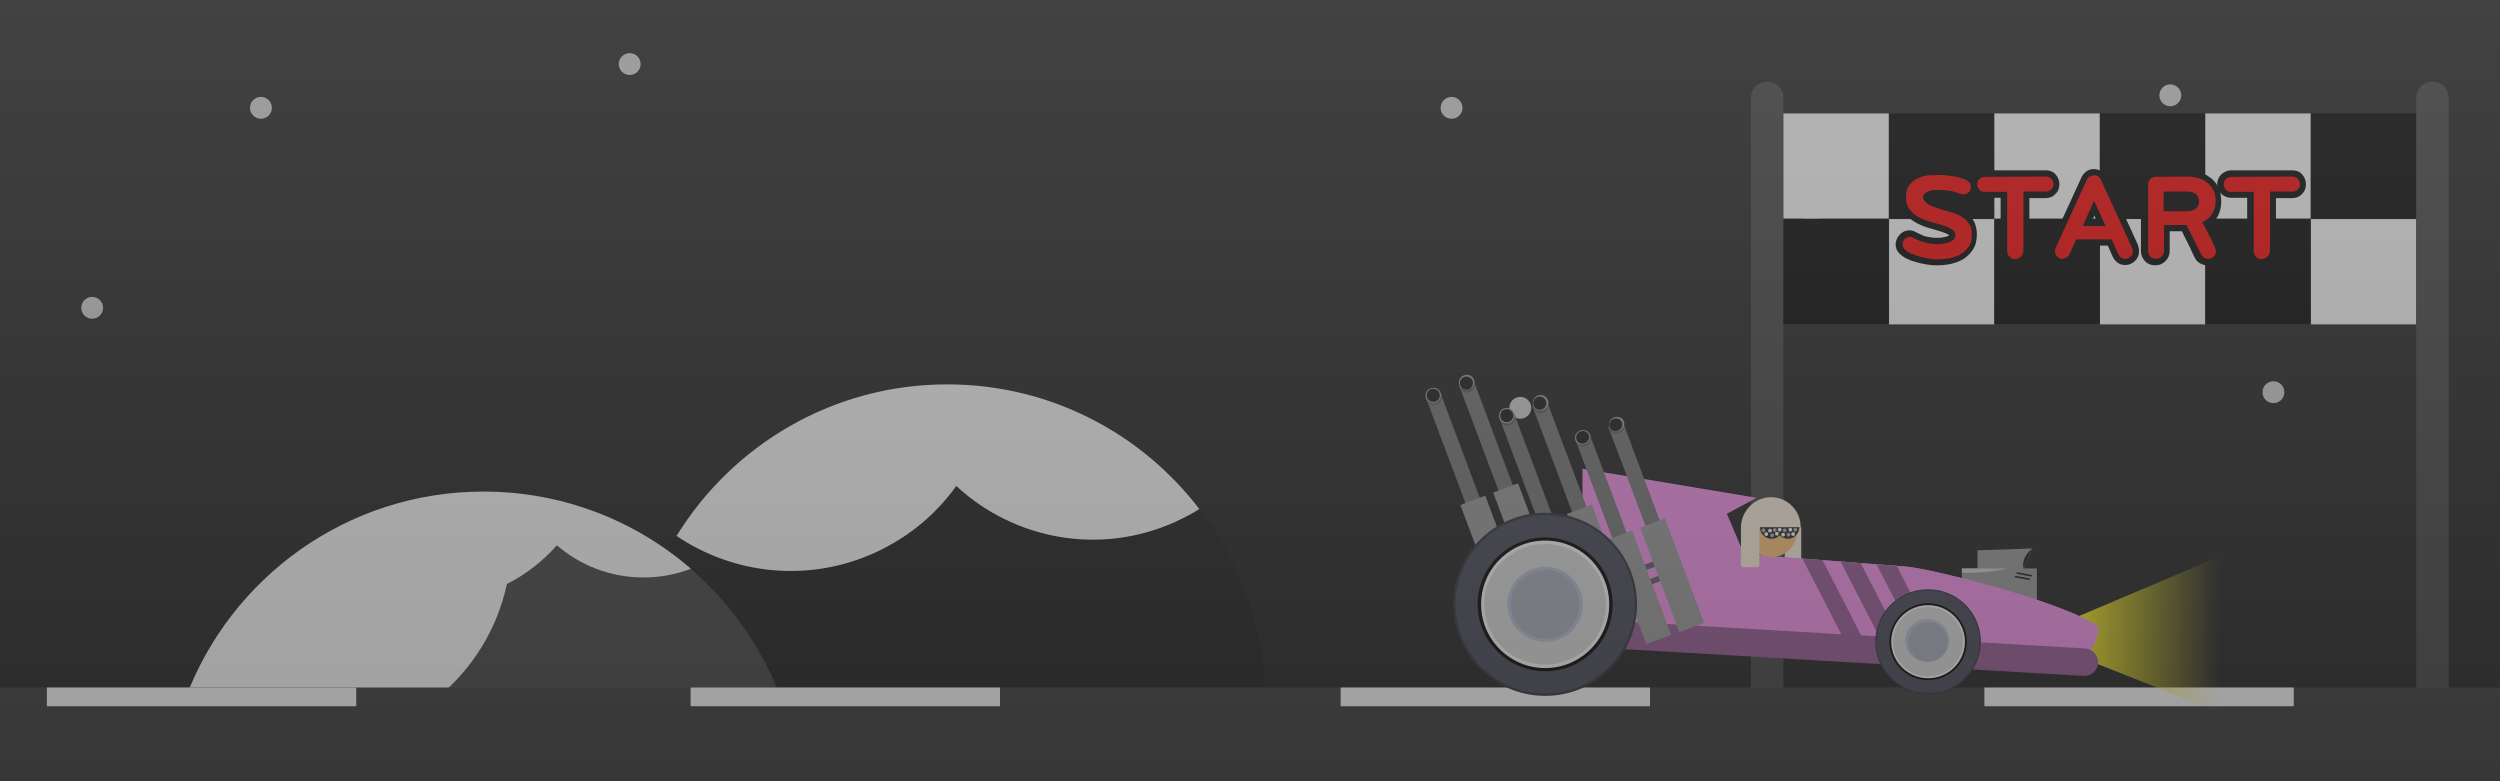 <?xml version="1.0" encoding="utf-8"?>
<!-- Generator: Adobe Illustrator 25.0.0, SVG Export Plug-In . SVG Version: 6.00 Build 0)  -->
<svg version="1.1" id="Layer_1" xmlns="http://www.w3.org/2000/svg" xmlns:xlink="http://www.w3.org/1999/xlink" x="0px" y="0px"
	 viewBox="0 0 800 250" style="enable-background:new 0 0 800 250;" xml:space="preserve">
<style type="text/css">
	.st0{fill:#222222;}
	.st1{opacity:0.8;fill:#FFFFFF;enable-background:new    ;}
	.st2{fill:#1C1C1C;}
	.st3{fill:#FFFFFF;}
	.st4{fill:#444444;}
	.st5{fill:#FF0000;}
	.st6{fill:#3B3B3B;}
	.st7{fill:url(#SVGID_1_);}
	.st8{fill:#FFF1E1;}
	.st9{fill:#9B9B9B;}
	.st10{fill:#191919;}
	.st11{fill:#D6D6D6;}
	.st12{fill:#F794ED;}
	.st13{clip-path:url(#SVGID_3_);}
	.st14{fill:#995996;}
	.st15{fill:#5E5E5E;}
	.st16{fill:#777777;}
	.st17{fill:#32323F;}
	.st18{fill:#474757;}
	.st19{fill:#DDDDDD;}
	.st20{fill:#BAC0D8;}
	.st21{fill:#ACAFBC;}
	.st22{fill:#FFC278;}
	.st23{fill:#282828;}
	.st24{opacity:0.65;fill:#FFFFFF;enable-background:new    ;}
	.st25{opacity:0.47;fill:url(#SVGID_4_);enable-background:new    ;}
</style>
<g id="Layer_1_1_">
	<rect class="st0" width="800" height="250"/>
</g>
<g id="Layer_7">
	<circle class="st1" cx="579.5" cy="72.5" r="3.5"/>
	<circle class="st1" cx="694.5" cy="30.5" r="3.5"/>
	<circle class="st1" cx="464.5" cy="34.5" r="3.5"/>
	<circle class="st1" cx="727.5" cy="125.5" r="3.5"/>
	<circle class="st1" cx="486.5" cy="130.5" r="3.5"/>
	<circle class="st1" cx="201.5" cy="20.5" r="3.5"/>
	<circle class="st1" cx="83.5" cy="34.5" r="3.5"/>
	<circle class="st1" cx="29.5" cy="98.5" r="3.5"/>
	<g>
		<g>
			<path class="st2" d="M306,155.5c-6.4,8.9-15.2,16.4-25.9,21.3c-21.5,9.8-45.4,7-63.6-5.3c-8.4,13.6-13.7,29.4-14.8,46.3h-0.2v28
				h203.3v-28h-0.2c-1.4-20.6-8.9-39.5-20.7-54.9c-2.4,1.5-4.9,2.8-7.5,4C352,178,324.4,172.6,306,155.5z"/>
			<path class="st3" d="M303.1,123c-36.6,0-68.7,19.4-86.6,48.5c18.2,12.3,42.2,15.1,63.6,5.3c10.7-4.9,19.5-12.3,25.9-21.3
				c18.4,17.1,46,22.5,70.3,11.4c2.6-1.2,5.1-2.5,7.5-4C365.2,138.6,336,123,303.1,123z"/>
		</g>
		<g>
			<path class="st4" d="M256.1,252.1c-1.9-28-15.1-52.9-35.1-70.1c-4.7,1.8-9.8,2.8-15.2,2.8c-10.6,0-20.2-3.9-27.7-10.3
				c-4.5,5.1-9.9,9.3-16,12.4c-6.2,29-31.9,50.8-62.8,50.8c-15.2,0-29.1-5.3-40.1-14c-3.3,9-5.4,18.5-6.1,28.5H53V250h203.3v2.1
				H256.1z"/>
			<path class="st3" d="M162.2,186.9c6.1-3.1,11.5-7.3,16-12.4c7.4,6.4,17.1,10.3,27.7,10.3c5.4,0,10.5-1,15.2-2.8
				c-17.8-15.4-41-24.7-66.4-24.7c-43.7,0-81,27.6-95.4,66.3c11,8.8,24.9,14,40.1,14C130.3,237.7,156,215.9,162.2,186.9z"/>
		</g>
	</g>
	<path class="st4" d="M565.5,231.1L565.5,231.1c-2.9,0-5.2-2.3-5.2-5.2V31.3c0-2.9,2.3-5.2,5.2-5.2l0,0c2.9,0,5.2,2.3,5.2,5.2v194.6
		C570.7,228.8,568.4,231.1,565.5,231.1z"/>
	<g>
		<g>
			<rect x="570.7" y="36.3" class="st3" width="33.7" height="33.7"/>
			<rect x="570.7" y="70" width="33.7" height="33.7"/>
			<rect x="604.5" y="70.1" class="st3" width="33.7" height="33.7"/>
			<rect x="604.5" y="36.3" width="33.7" height="33.7"/>
			<rect x="638.2" y="36.3" class="st3" width="33.7" height="33.7"/>
			<rect x="638.2" y="70" width="33.7" height="33.7"/>
			<rect x="672" y="70.1" class="st3" width="33.7" height="33.7"/>
			<rect x="672" y="36.3" width="33.7" height="33.7"/>
			<rect x="705.7" y="36.3" class="st3" width="33.7" height="33.7"/>
			<rect x="705.7" y="70" width="33.7" height="33.7"/>
			<rect x="739.5" y="70.1" class="st3" width="33.7" height="33.7"/>
			<rect x="739.5" y="36.3" width="33.7" height="33.7"/>
		</g>
		<g>
			<g>
				<g>
					<path class="st5" d="M620,84.1c-0.5,0-1.1,0-1.9-0.1c-0.8-0.1-1.6-0.2-2.4-0.4c-0.9-0.2-1.8-0.4-2.6-0.7
						c-0.9-0.3-1.7-0.6-2.5-1s-1.5-0.9-2-1.4c-0.6-0.7-0.9-1.4-0.9-2.3s0.3-1.7,1-2.4c0.7-0.7,1.5-1.1,2.4-1.1
						c0.6,0,1.1,0.1,1.6,0.4c0.6,0.3,1.2,0.6,1.8,0.9c0.6,0.2,1.2,0.4,1.8,0.6s1.2,0.3,1.8,0.4s1.3,0.1,2,0.1c0.4,0,1,0,1.6-0.1
						s1.1-0.2,1.6-0.3c0.5-0.2,0.8-0.4,1.2-0.7c0.1-0.1,0.3-0.3,0.3-0.8c0-0.3-0.1-0.7-0.7-1c-0.7-0.4-1.6-0.8-2.7-1.1
						c-1.1-0.4-2.4-0.7-3.7-1.1c-1.4-0.4-2.8-0.9-4-1.6c-1.3-0.7-2.3-1.6-3.2-2.7c-0.9-1.2-1.4-2.7-1.4-4.6c0-1.6,0.4-3,1.2-4.1
						c0.7-1.1,1.7-1.9,2.9-2.5c1.1-0.6,2.3-1,3.7-1.2c1.3-0.2,2.6-0.3,3.8-0.3c0.6,0,1.3,0,2.1,0.1s1.6,0.2,2.4,0.3
						c0.8,0.1,1.6,0.3,2.3,0.5c0.8,0.2,1.5,0.5,2.1,0.7c0.6,0.3,1.1,0.7,1.5,1.1c0.4,0.5,0.6,1.2,0.6,2c0,0.9-0.3,1.8-1,2.4
						s-1.5,1-2.4,1c-0.4,0-0.8-0.1-1.3-0.3c-1-0.4-2.1-0.7-3.1-0.9s-2.1-0.3-3.2-0.3c-0.4,0-0.9,0-1.5,0c-0.5,0-1.1,0.1-1.6,0.2
						c-0.4,0.1-0.8,0.3-1.1,0.5c-0.1,0.1-0.2,0.2-0.2,0.6c0,0.1,0,0.3,0.2,0.5c0.2,0.3,0.6,0.5,1,0.8c0.4,0.3,1,0.5,1.5,0.7
						c0.6,0.2,1.2,0.4,1.8,0.6s1.1,0.3,1.6,0.5c0.5,0.1,0.9,0.3,1.2,0.3c1,0.3,2,0.7,3,1.1s1.9,0.9,2.7,1.6c0.8,0.6,1.4,1.5,1.9,2.4
						c0.5,1,0.7,2.1,0.7,3.4c0,1.7-0.4,3.2-1.1,4.4c-0.7,1.1-1.7,2.1-2.9,2.8c-1.1,0.7-2.4,1.1-3.8,1.4
						C622.7,83.9,621.3,84.1,620,84.1z"/>
					<path d="M620.6,56c0.6,0,1.3,0,2.1,0.1s1.5,0.2,2.3,0.3s1.5,0.3,2.3,0.5c0.7,0.2,1.4,0.4,1.9,0.7c0.4,0.2,0.8,0.5,1.1,0.9
						s0.4,0.8,0.4,1.3c0,0.7-0.2,1.3-0.7,1.7c-0.5,0.5-1.1,0.7-1.7,0.7c-0.3,0-0.6-0.1-0.9-0.2c-1.1-0.4-2.2-0.7-3.2-0.9
						c-1.1-0.2-2.2-0.3-3.4-0.3c-0.4,0-0.9,0-1.5,0s-1.2,0.1-1.8,0.3s-1.1,0.4-1.5,0.7s-0.6,0.8-0.6,1.4c0,0.4,0.2,0.8,0.5,1.2
						s0.7,0.7,1.2,1s1.1,0.6,1.7,0.8c0.6,0.2,1.2,0.4,1.8,0.6s1.1,0.3,1.6,0.5c0.5,0.1,0.9,0.3,1.2,0.3c1,0.3,1.9,0.7,2.9,1
						c0.9,0.4,1.7,0.8,2.4,1.4s1.2,1.3,1.7,2.1c0.4,0.8,0.6,1.8,0.6,3c0,1.5-0.3,2.8-1,3.8s-1.5,1.8-2.5,2.4s-2.2,1-3.5,1.3
						c-1.3,0.2-2.6,0.4-3.9,0.4c-0.4,0-1,0-1.8-0.1c-0.7-0.1-1.5-0.2-2.3-0.4c-0.8-0.2-1.7-0.4-2.5-0.6c-0.8-0.3-1.6-0.6-2.3-0.9
						c-0.7-0.4-1.3-0.8-1.7-1.2c-0.4-0.5-0.7-1-0.7-1.6s0.2-1.2,0.7-1.7s1-0.7,1.7-0.7c0.4,0,0.8,0.1,1.1,0.3
						c0.7,0.4,1.3,0.7,1.9,0.9c0.6,0.3,1.3,0.5,1.9,0.6c0.6,0.2,1.3,0.3,1.9,0.4c0.7,0.1,1.4,0.1,2.1,0.1c0.5,0,1,0,1.7-0.1
						c0.6-0.1,1.3-0.2,1.8-0.4c0.6-0.2,1.1-0.5,1.5-0.9s0.6-0.9,0.6-1.5c0-0.8-0.4-1.4-1.2-1.9s-1.7-0.9-2.9-1.2
						c-1.1-0.4-2.4-0.7-3.8-1.1c-1.4-0.4-2.6-0.9-3.8-1.5c-1.1-0.6-2.1-1.4-2.9-2.5c-0.8-1-1.2-2.4-1.2-4c0-1.4,0.3-2.6,1-3.6
						s1.5-1.7,2.5-2.2s2.2-0.9,3.4-1.1C618.2,56.1,619.5,56,620.6,56 M620.6,54c-1.3,0-2.6,0.1-4,0.3c-1.5,0.2-2.8,0.7-4,1.3
						c-1.3,0.7-2.4,1.6-3.2,2.8c-0.9,1.3-1.3,2.9-1.3,4.7c0,2.1,0.5,3.9,1.6,5.2c0.9,1.2,2.1,2.3,3.5,3c1.3,0.7,2.7,1.3,4.2,1.7
						c1.3,0.4,2.6,0.7,3.7,1.1c1,0.3,1.8,0.6,2.4,1c0.1,0.1,0.2,0.1,0.2,0.1l0,0c0,0,0,0,0,0.1c-0.2,0.2-0.5,0.3-0.8,0.4
						c-0.4,0.1-0.9,0.2-1.4,0.3c-0.6,0.1-1.1,0.1-1.5,0.1c-0.7,0-1.3,0-1.9-0.1c-0.6-0.1-1.1-0.2-1.7-0.3c-0.5-0.1-1.1-0.3-1.6-0.6
						c-0.6-0.2-1.1-0.5-1.7-0.8c-0.7-0.4-1.4-0.6-2.1-0.6c-1.2,0-2.3,0.5-3.1,1.4s-1.3,1.9-1.3,3.1c0,1.1,0.4,2.1,1.2,2.9
						c0.6,0.6,1.4,1.2,2.2,1.6s1.7,0.8,2.6,1c0.9,0.3,1.8,0.5,2.7,0.7s1.7,0.3,2.5,0.4s1.5,0.1,2,0.1c1.4,0,2.8-0.1,4.2-0.4
						c1.5-0.3,2.9-0.8,4.1-1.5c1.3-0.8,2.4-1.8,3.2-3.1c0.9-1.3,1.3-3,1.3-4.9c0-1.5-0.3-2.8-0.8-3.9s-1.3-2-2.2-2.7
						c-0.8-0.7-1.8-1.3-2.9-1.7c-1-0.4-2-0.8-3-1.1l0,0l0,0c-0.3-0.1-0.7-0.2-1.2-0.3c-0.5-0.1-1-0.3-1.6-0.5
						c-0.5-0.2-1.1-0.4-1.7-0.6c-0.5-0.2-1-0.4-1.4-0.6c-0.2-0.1-0.4-0.3-0.6-0.4c0.1-0.1,0.3-0.1,0.5-0.2c0.4-0.1,0.9-0.2,1.3-0.2
						c0.6,0,1.1,0,1.5,0c1,0,2,0.1,3,0.3s2,0.5,3,0.8c0.6,0.2,1.1,0.3,1.6,0.3c1.2,0,2.3-0.5,3.2-1.3c0.9-0.9,1.3-1.9,1.3-3.2
						c0-1-0.3-1.9-0.9-2.6c-0.5-0.6-1.1-1.1-1.8-1.4c-0.7-0.3-1.4-0.6-2.3-0.8c-0.8-0.2-1.6-0.4-2.4-0.5c-0.8-0.2-1.7-0.3-2.5-0.3
						C622,54.1,621.3,54,620.6,54L620.6,54z"/>
				</g>
				<g>
					<path class="st5" d="M644.9,83.9c-1,0-1.9-0.4-2.6-1.1c-0.7-0.7-1-1.6-1-2.6V62.4h-6.2c-1,0-1.8-0.3-2.4-1s-1-1.5-1-2.4
						s0.3-1.8,1-2.4c0.7-0.7,1.5-1,2.4-1h19.6c0.9,0,1.8,0.3,2.4,1c0.7,0.7,1,1.5,1,2.4s-0.4,1.8-1,2.4c-0.7,0.7-1.5,1-2.4,1h-6.2
						v17.9c0,1-0.4,1.9-1.1,2.6C646.7,83.5,645.9,83.9,644.9,83.9z"/>
					<path d="M654.7,56.5c0.7,0,1.3,0.2,1.7,0.7c0.5,0.5,0.7,1.1,0.7,1.7c0,0.7-0.2,1.3-0.7,1.7c-0.5,0.5-1.1,0.7-1.7,0.7h-7.2v18.9
						c0,0.7-0.3,1.4-0.8,1.9s-1.1,0.8-1.9,0.8s-1.3-0.3-1.8-0.8s-0.7-1.1-0.7-1.9V61.4h-7.2c-0.7,0-1.3-0.2-1.7-0.7s-0.7-1-0.7-1.7
						s0.2-1.3,0.7-1.7s1-0.7,1.7-0.7L654.7,56.5 M654.7,54.5h-19.6c-1.2,0-2.3,0.5-3.2,1.3c-0.8,0.9-1.3,1.9-1.3,3.1
						c0,1.2,0.4,2.3,1.3,3.1c0.8,0.8,1.9,1.3,3.1,1.3h5.2v16.9c0,1.3,0.5,2.4,1.3,3.3c0.9,0.9,2,1.4,3.3,1.4s2.4-0.5,3.3-1.3
						c0.9-0.9,1.3-2,1.3-3.3V63.4h5.2c1.2,0,2.3-0.4,3.1-1.3c0.9-0.8,1.3-1.9,1.3-3.2c0-1.2-0.5-2.3-1.3-3.2
						C657,54.9,655.9,54.5,654.7,54.5L654.7,54.5z"/>
				</g>
				<g>
					<path class="st5" d="M680.2,83.9c-0.7,0-1.3-0.2-1.9-0.5c-0.5-0.3-1-0.8-1.2-1.4l-1.9-4.2h-10l-1.9,4.2
						c-0.3,0.6-0.7,1.1-1.3,1.5c-0.6,0.3-1.2,0.5-1.8,0.5c-1,0-1.8-0.3-2.4-1c-0.7-0.7-1-1.5-1-2.4c0-0.5,0.1-1,0.3-1.4l10-21.9
						c0.3-0.6,0.7-1.1,1.2-1.4c0.6-0.4,1.2-0.6,1.8-0.6s1.3,0.2,1.8,0.5c0.6,0.4,1,0.8,1.3,1.5l10,21.9c0.2,0.5,0.3,1,0.3,1.4
						c0,0.9-0.3,1.8-1,2.4C682,83.5,681.1,83.9,680.2,83.9z M672.3,71.3l-2.1-4.7l-2.1,4.7H672.3z"/>
					<path d="M670.1,56.1c0.5,0,0.9,0.1,1.3,0.4c0.4,0.2,0.7,0.6,0.9,1l10,21.9c0.1,0.3,0.2,0.7,0.2,1c0,0.7-0.2,1.3-0.7,1.7
						s-1,0.7-1.7,0.7c-0.5,0-0.9-0.1-1.3-0.4c-0.4-0.2-0.7-0.6-0.9-1l-2.2-4.8h-11.3l-2.2,4.8c-0.2,0.4-0.5,0.8-0.9,1
						s-0.8,0.4-1.3,0.4c-0.7,0-1.3-0.2-1.7-0.7c-0.5-0.5-0.7-1.1-0.7-1.7c0-0.3,0.1-0.7,0.2-1l10-21.9c0.2-0.4,0.5-0.8,0.9-1
						C669.2,56.3,669.6,56.1,670.1,56.1 M666.5,72.3h7.3l-3.7-8.1L666.5,72.3 M670.1,54.1c-0.9,0-1.7,0.2-2.4,0.7s-1.2,1.1-1.6,1.9
						l-10,21.8c-0.3,0.6-0.4,1.2-0.4,1.8c0,1.2,0.5,2.3,1.3,3.2c0.9,0.9,1.9,1.3,3.2,1.3c0.9,0,1.6-0.2,2.4-0.7
						c0.7-0.5,1.3-1.1,1.6-1.9l1.6-3.6h8.7l1.6,3.6c0.4,0.8,0.9,1.4,1.6,1.9c0.7,0.5,1.5,0.7,2.4,0.7c1.2,0,2.3-0.5,3.1-1.3
						s1.3-1.9,1.3-3.1c0-0.6-0.1-1.2-0.3-1.7v-0.1v-0.1l-10-21.9c-0.4-0.8-1-1.5-1.7-1.9C671.7,54.4,670.9,54.1,670.1,54.1
						L670.1,54.1z M669.6,70.3l0.6-1.3l0.6,1.3H669.6L669.6,70.3z"/>
				</g>
				<g>
					<path class="st5" d="M706.3,83.9c-0.7,0-1.3-0.2-1.8-0.5c-0.6-0.3-1-0.8-1.3-1.4c-0.1-0.2-0.3-0.5-0.5-1l-0.8-1.7
						c-0.4-0.8-0.7-1.5-1.1-2.3c-0.4-0.8-0.8-1.5-1.1-2.2c-0.3-0.6-0.6-1.2-0.8-1.6c0-0.1-0.1-0.1-0.1-0.2h-5.5v7.3
						c0,1-0.4,1.9-1.1,2.6c-0.7,0.7-1.6,1-2.5,1c-1,0-1.9-0.3-2.5-1c-0.7-0.7-1-1.5-1-2.5V59.1c0-1,0.3-1.9,1-2.5
						c0.7-0.7,1.5-1,2.5-1h9.7c1.3,0,2.7,0.1,3.9,0.4c1.3,0.3,2.4,0.8,3.4,1.5s1.8,1.7,2.4,2.8c0.6,1.1,0.9,2.5,0.9,4.1
						c0,1.7-0.4,3.3-1.2,4.6c-0.6,1.1-1.6,2-2.7,2.6c0,0.1,0.1,0.1,0.1,0.2c0.3,0.5,0.6,1.1,0.9,1.7c0.3,0.6,0.6,1.3,1,1.9
						c0.3,0.7,0.6,1.3,0.9,1.9c0.3,0.6,0.5,1.2,0.7,1.7c0.2,0.6,0.3,1,0.3,1.4c0,1-0.3,1.8-1,2.5C708.1,83.5,707.3,83.9,706.3,83.9z
						 M700.1,66.6c0.8,0,1.4-0.2,1.9-0.6c0.3-0.2,0.6-0.6,0.6-1.5c0-1-0.4-1.4-0.6-1.6c-0.5-0.4-1.1-0.6-1.9-0.6h-6.8v4.3
						C693.3,66.6,700.1,66.6,700.1,66.6z"/>
					<path d="M699.4,56.5c1.3,0,2.5,0.1,3.7,0.4c1.2,0.3,2.2,0.7,3,1.4c0.9,0.6,1.5,1.4,2.1,2.4s0.8,2.2,0.8,3.6
						c0,1.5-0.4,2.9-1.1,4.1c-0.7,1.2-1.8,2.1-3.2,2.7c0.1,0.3,0.3,0.6,0.6,1.1s0.5,1,0.9,1.7c0.3,0.6,0.6,1.3,1,1.9
						s0.6,1.3,0.9,1.9c0.3,0.6,0.5,1.1,0.7,1.6s0.3,0.8,0.3,1c0,0.7-0.2,1.3-0.7,1.8s-1.1,0.7-1.8,0.7c-0.5,0-0.9-0.1-1.3-0.4
						c-0.4-0.2-0.7-0.6-0.9-1c-0.1-0.1-0.2-0.5-0.5-1s-0.5-1.1-0.9-1.8c-0.3-0.7-0.7-1.4-1.1-2.2c-0.4-0.8-0.7-1.5-1.1-2.1
						c-0.3-0.7-0.6-1.2-0.8-1.6s-0.3-0.7-0.3-0.7h-7.2v8.3c0,0.7-0.3,1.3-0.8,1.8s-1.1,0.7-1.8,0.7s-1.3-0.2-1.8-0.7
						s-0.7-1.1-0.7-1.8V59.1c0-0.7,0.2-1.3,0.7-1.8s1.1-0.7,1.8-0.7L699.4,56.5 M692.3,67.6h7.8c1,0,1.8-0.3,2.5-0.8
						s1.1-1.3,1.1-2.3s-0.3-1.8-1-2.4c-0.7-0.5-1.5-0.8-2.5-0.8h-7.8L692.3,67.6 M699.4,54.5h-9.7c-1.3,0-2.4,0.5-3.3,1.3
						c-0.9,0.9-1.3,2-1.3,3.3v21.2c0,1.3,0.5,2.4,1.3,3.3c0.9,0.9,2,1.3,3.3,1.3c1.2,0,2.3-0.4,3.2-1.3s1.4-2,1.4-3.3V74h3.9
						c0.2,0.4,0.4,0.8,0.6,1.2c0.3,0.7,0.7,1.4,1.1,2.2c0.4,0.8,0.7,1.5,1.1,2.2v0.1l0.8,1.7c0.3,0.6,0.4,0.9,0.5,1
						c0.4,0.8,0.9,1.4,1.6,1.8c0.7,0.4,1.5,0.7,2.4,0.7c1.2,0,2.3-0.5,3.2-1.3c0.9-0.9,1.3-2,1.3-3.2c0-0.5-0.1-1-0.4-1.7
						c-0.2-0.5-0.4-1.1-0.7-1.7s-0.6-1.3-0.9-1.9c-0.3-0.7-0.7-1.3-1-2c-0.2-0.4-0.4-0.8-0.6-1.1c0.9-0.7,1.7-1.5,2.3-2.5
						c0.9-1.5,1.3-3.2,1.3-5.1c0-1.7-0.3-3.3-1-4.6s-1.5-2.3-2.7-3.1c-1.1-0.8-2.3-1.3-3.7-1.7C702.2,54.7,700.8,54.5,699.4,54.5
						L699.4,54.5z M694.3,63.3h5.8c0.7,0,1.1,0.2,1.3,0.4c0.1,0.1,0.3,0.2,0.3,0.8c0,0.5-0.2,0.7-0.2,0.7c-0.4,0.3-0.8,0.4-1.3,0.4
						h-5.8L694.3,63.3L694.3,63.3z"/>
				</g>
				<g>
					<path class="st5" d="M723.8,83.9c-1,0-1.9-0.4-2.6-1.1c-0.7-0.7-1-1.6-1-2.6V62.4H714c-1,0-1.8-0.3-2.4-1s-1-1.5-1-2.4
						s0.3-1.8,1-2.4c0.7-0.7,1.5-1,2.4-1h19.6c1,0,1.8,0.3,2.4,1c0.7,0.7,1,1.5,1,2.4s-0.4,1.8-1,2.4c-0.7,0.7-1.5,1-2.4,1h-6.2
						v17.9c0,1-0.4,1.9-1.1,2.6C725.7,83.5,724.8,83.9,723.8,83.9z"/>
					<path d="M733.6,56.5c0.7,0,1.3,0.2,1.7,0.7c0.5,0.5,0.7,1.1,0.7,1.7c0,0.7-0.2,1.3-0.7,1.7c-0.5,0.5-1.1,0.7-1.7,0.7h-7.2v18.9
						c0,0.7-0.3,1.4-0.8,1.9s-1.1,0.8-1.9,0.8s-1.3-0.3-1.8-0.8s-0.7-1.1-0.7-1.9V61.4H714c-0.7,0-1.3-0.2-1.7-0.7s-0.7-1-0.7-1.7
						s0.2-1.3,0.7-1.7s1-0.7,1.7-0.7L733.6,56.5 M733.6,54.5H714c-1.2,0-2.3,0.5-3.2,1.3c-0.8,0.9-1.3,1.9-1.3,3.1
						c0,1.2,0.4,2.3,1.3,3.1c0.8,0.8,1.9,1.3,3.1,1.3h5.2v16.9c0,1.3,0.5,2.4,1.3,3.3c0.9,0.9,2,1.4,3.3,1.4s2.4-0.5,3.3-1.3
						c0.9-0.9,1.3-2,1.3-3.3V63.4h5.2c1.2,0,2.3-0.4,3.1-1.3c0.9-0.8,1.3-1.9,1.3-3.2c0-1.2-0.5-2.3-1.3-3.2
						C735.9,54.9,734.8,54.5,733.6,54.5L733.6,54.5z"/>
				</g>
			</g>
		</g>
		<path class="st4" d="M778.4,231.1L778.4,231.1c-2.9,0-5.2-2.3-5.2-5.2V31.3c0-2.9,2.3-5.2,5.2-5.2l0,0c2.9,0,5.2,2.3,5.2,5.2
			v194.6C783.6,228.8,781.2,231.1,778.4,231.1z"/>
	</g>
</g>
<g id="Layer_5">
	<rect y="220" class="st6" width="800" height="30"/>
	<rect x="15" y="220" class="st3" width="99" height="6"/>
	<rect x="221" y="220" class="st3" width="99" height="6"/>
	<rect x="429" y="220" class="st3" width="99" height="6"/>
	<rect x="635" y="220" class="st3" width="99" height="6"/>
</g>
<g id="Layer_6">
</g>
<linearGradient id="SVGID_1_" gradientUnits="userSpaceOnUse" x1="664.4" y1="49" x2="710.28" y2="49" gradientTransform="matrix(1 0 0 -1 0 252)">
	<stop  offset="0" style="stop-color:#FCEE21"/>
	<stop  offset="1" style="stop-color:#FCEE21;stop-opacity:0"/>
</linearGradient>
<polygon class="st7" points="710.2,227.9 664.4,209.8 664.4,197.5 710.2,178.1 "/>
<g>
	<path class="st8" d="M571.9,181.5h3.7c0.4,0,0.8-0.4,0.8-0.8v-12h-5.3v12C571.1,181.2,571.4,181.5,571.9,181.5z"/>
	<g id="Layer_2_1_">
		<g id="Premium">
			<g id="premium-drag-pink">
				<rect x="627.8" y="181.9" class="st9" width="24" height="10.4"/>
				<polygon class="st9" points="646.9,183.3 632.8,183.3 632.8,176.1 650.4,175.5 				"/>
				<path class="st10" d="M650.4,175.5l-2.9,6.3C647.5,181.9,646.5,178.5,650.4,175.5z"/>
				<path class="st11" d="M627.8,181.9l14.7,0c0,0-6.1,1.6-14.7,1.4V181.9z"/>
				
					<rect x="647.7" y="181.5" transform="matrix(0.189 -0.982 0.982 0.189 344.644 785.316)" class="st10" width="0.5" height="4.9"/>
				
					<rect x="647.1" y="182.5" transform="matrix(0.189 -0.982 0.982 0.189 343.179 785.677)" class="st10" width="0.5" height="4.9"/>
				<path class="st12" d="M655.4,214.7l-170.5-12.9c-8.3-0.6-14.4-7.8-13.8-16.1l0,0l0,0c0.6-8.3,7.8-14.4,16.1-13.8l0,0l122.6,9.4
					c8.3,0.6,53.1,12,61.8,19.5l0,0C670.8,209.2,663.6,215.3,655.4,214.7z"/>
				<path class="st12" d="M655.4,214.7l-170.5-12.9c-8.3-0.6-14.4-7.8-13.8-16.1l0,0l0,0c0.6-8.3,7.8-14.4,16.1-13.8l0,0l122.6,9.4
					c8.3,0.6,53.1,12,61.8,19.5l0,0C670.8,209.2,663.6,215.3,655.4,214.7z"/>
				<g>
					<g>
						<g>
							<defs>
								<path id="SVGID_2_" d="M655.4,214.7l-170.5-12.9c-8.3-0.6-14.4-7.8-13.8-16.1l0,0l0,0c0.6-8.3,7.8-14.4,16.1-13.8l0,0
									l122.6,9.4c8.3,0.6,53.1,12,61.8,19.5l0,0C670.8,209.2,663.6,215.3,655.4,214.7z"/>
							</defs>
							<clipPath id="SVGID_3_">
								<use xlink:href="#SVGID_2_"  style="overflow:visible;"/>
							</clipPath>
							<g class="st13">
								
									<rect x="601.9" y="139" transform="matrix(0.889 -0.457 0.457 0.889 -16.395 296.519)" class="st14" width="5.5" height="86.2"/>
								
									<rect x="592.2" y="141.7" transform="matrix(0.889 -0.457 0.457 0.889 -18.671 292.392)" class="st14" width="5.5" height="86.2"/>
								
									<rect x="582" y="144.7" transform="matrix(0.889 -0.457 0.457 0.889 -21.174 288.042)" class="st14" width="5.5" height="86.2"/>
							</g>
						</g>
					</g>
				</g>
				<path class="st14" d="M482.1,196.7l185.1,10.8c2.4,0.1,4.3,2.2,4.2,4.6l0,0c-0.1,2.4-2.2,4.3-4.6,4.2l-185.1-10.8
					c-2.4-0.1-4.3-2.2-4.2-4.6l0,0C477.6,198.4,479.7,196.5,482.1,196.7z"/>
				<polygon class="st12" points="562.1,159.3 506.4,150 506.4,181.2 561.2,184.7 552.6,164.4 				"/>
				
					<rect x="524.9" y="179.9" transform="matrix(0.936 -0.351 0.351 0.936 -29.846 197.155)" class="st15" width="6.3" height="1.8"/>
				
					<rect x="526.6" y="184.5" transform="matrix(0.936 -0.351 0.351 0.936 -31.344 198.052)" class="st15" width="6.3" height="1.8"/>
				
					<rect x="522.1" y="134.3" transform="matrix(0.936 -0.351 0.351 0.936 -21.111 194.284)" class="st16" width="4.9" height="41.9"/>
				
					<ellipse transform="matrix(0.936 -0.351 0.351 0.936 -14.896 190.565)" class="st15" cx="517.4" cy="136.3" rx="2.5" ry="2.3"/>
				
					<ellipse transform="matrix(0.937 -0.349 0.349 0.937 -14.881 189.044)" class="st9" cx="517.4" cy="135.8" rx="2.5" ry="2.3"/>
				
					<ellipse transform="matrix(0.936 -0.351 0.351 0.936 -14.695 190.442)" class="st10" cx="517.2" cy="135.7" rx="2.1" ry="2"/>
				
					<rect x="531" y="166" transform="matrix(0.936 -0.351 0.351 0.936 -30.462 199.871)" class="st9" width="8.5" height="35.7"/>
				
					<rect x="511.5" y="138.3" transform="matrix(0.936 -0.351 0.351 0.936 -23.179 190.822)" class="st16" width="4.9" height="41.9"/>
				
					<ellipse transform="matrix(0.936 -0.351 0.351 0.936 -16.963 187.102)" class="st15" cx="506.8" cy="140.3" rx="2.5" ry="2.3"/>
				
					<ellipse transform="matrix(0.936 -0.351 0.351 0.936 -16.761 186.989)" class="st9" cx="506.6" cy="139.7" rx="2.5" ry="2.3"/>
				
					<ellipse transform="matrix(0.936 -0.351 0.351 0.936 -16.761 186.989)" class="st10" cx="506.6" cy="139.7" rx="2.1" ry="2"/>
				
					<rect x="520.5" y="169.9" transform="matrix(0.936 -0.351 0.351 0.936 -32.528 196.417)" class="st9" width="8.5" height="35.7"/>
				
					<rect x="478.2" y="169.4" transform="matrix(0.936 -0.351 0.351 0.936 -29.158 180.061)" class="st15" width="6.3" height="1.9"/>
				
					<rect x="480" y="174.3" transform="matrix(0.936 -0.351 0.351 0.936 -30.757 181.02)" class="st15" width="6.3" height="1.9"/>
				
					<rect x="474.8" y="121" transform="matrix(0.936 -0.351 0.351 0.936 -19.919 176.885)" class="st16" width="4.9" height="44.7"/>
				
					<ellipse transform="matrix(0.936 -0.351 0.351 0.936 -13.283 172.926)" class="st15" cx="469.6" cy="123" rx="2.5" ry="2.4"/>
				
					<ellipse transform="matrix(0.937 -0.349 0.349 0.937 -13.22 171.469)" class="st9" cx="469.4" cy="122.4" rx="2.5" ry="2.4"/>
				
					<ellipse transform="matrix(0.936 -0.351 0.351 0.936 -13.067 172.794)" class="st10" cx="469.4" cy="122.4" rx="2.1" ry="2.1"/>
				
					<rect x="484.4" y="154.7" transform="matrix(0.936 -0.351 0.351 0.936 -29.877 182.847)" class="st9" width="8.5" height="38.1"/>
				
					<rect x="464.2" y="124.9" transform="matrix(0.936 -0.351 0.351 0.936 -21.984 173.431)" class="st16" width="4.9" height="44.7"/>
				
					<ellipse transform="matrix(0.936 -0.351 0.351 0.936 -15.351 169.465)" class="st15" cx="459.1" cy="127" rx="2.5" ry="2.4"/>
				
					<ellipse transform="matrix(0.936 -0.351 0.351 0.936 -15.133 169.34)" class="st9" cx="458.8" cy="126.3" rx="2.5" ry="2.4"/>
				
					<ellipse transform="matrix(0.936 -0.351 0.351 0.936 -15.133 169.34)" class="st10" cx="458.8" cy="126.3" rx="2.1" ry="2.1"/>
				
					<rect x="473.9" y="158.7" transform="matrix(0.936 -0.351 0.351 0.936 -31.953 179.387)" class="st9" width="8.5" height="38.1"/>
				
					<rect x="502" y="176.6" transform="matrix(0.937 -0.349 0.349 0.937 -30.218 187.405)" class="st15" width="6.4" height="1.9"/>
				
					<rect x="503.7" y="181.3" transform="matrix(0.936 -0.351 0.351 0.936 -31.712 189.801)" class="st15" width="6.3" height="1.9"/>
				
					<rect x="498.3" y="127.4" transform="matrix(0.936 -0.351 0.351 0.936 -20.76 185.603)" class="st16" width="4.9" height="45.2"/>
				
					<ellipse transform="matrix(0.936 -0.351 0.351 0.936 -14.039 181.595)" class="st15" cx="493.1" cy="129.5" rx="2.5" ry="2.5"/>
				<ellipse class="st9" cx="493" cy="128.9" rx="2.5" ry="2.5"/>
				
					<ellipse transform="matrix(0.936 -0.351 0.351 0.936 -13.833 181.464)" class="st10" cx="492.9" cy="128.8" rx="2.1" ry="2.1"/>
				
					<rect x="508.1" y="161.5" transform="matrix(0.936 -0.351 0.351 0.936 -30.84 191.631)" class="st9" width="8.5" height="38.5"/>
				
					<rect x="487.8" y="131.4" transform="matrix(0.936 -0.351 0.351 0.936 -22.828 182.141)" class="st16" width="4.9" height="45.2"/>
				
					<ellipse transform="matrix(0.936 -0.351 0.351 0.936 -16.116 178.135)" class="st15" cx="482.6" cy="133.5" rx="2.5" ry="2.5"/>
				
					<ellipse transform="matrix(0.936 -0.351 0.351 0.936 -15.9 178.001)" class="st9" cx="482.3" cy="132.8" rx="2.5" ry="2.5"/>
				
					<ellipse transform="matrix(0.936 -0.351 0.351 0.936 -15.9 178.001)" class="st10" cx="482.3" cy="132.8" rx="2.1" ry="2.1"/>
				
					<rect x="497.6" y="165.7" transform="matrix(0.937 -0.349 0.349 0.937 -33.022 186.728)" class="st9" width="8.5" height="38.6"/>
				
					<ellipse transform="matrix(4.204784e-02 -0.999 0.999 4.204784e-02 280.555 679.261)" class="st17" cx="494.5" cy="193.3" rx="29.3" ry="29.4"/>
				
					<ellipse transform="matrix(4.204888e-02 -0.999 0.999 4.204888e-02 280.555 679.26)" class="st18" cx="494.5" cy="193.3" rx="28.5" ry="28.7"/>
				
					<ellipse transform="matrix(4.205140e-02 -0.999 0.999 4.205140e-02 280.553 679.26)" cx="494.5" cy="193.3" rx="21.4" ry="21.6"/>
				
					<ellipse transform="matrix(4.204931e-02 -0.999 0.999 4.204931e-02 280.554 679.26)" class="st3" cx="494.5" cy="193.3" rx="20.4" ry="20.5"/>
				
					<ellipse transform="matrix(4.204822e-02 -0.999 0.999 4.204822e-02 280.555 679.261)" class="st19" cx="494.5" cy="193.3" rx="19.3" ry="19.5"/>
				
					<ellipse transform="matrix(4.204662e-02 -0.999 0.999 4.204662e-02 280.556 679.261)" class="st20" cx="494.5" cy="193.3" rx="12" ry="12.1"/>
				
					<ellipse transform="matrix(4.205140e-02 -0.999 0.999 4.205140e-02 280.553 679.26)" class="st21" cx="494.5" cy="193.3" rx="11" ry="11"/>
				
					<ellipse transform="matrix(4.205140e-02 -0.999 0.999 4.205140e-02 386.046 813.098)" class="st17" cx="617" cy="205.2" rx="16.8" ry="16.9"/>
				
					<ellipse transform="matrix(4.205140e-02 -0.999 0.999 4.205140e-02 386.046 813.098)" class="st18" cx="617" cy="205.2" rx="16.4" ry="16.5"/>
				
					<ellipse transform="matrix(4.205140e-02 -0.999 0.999 4.205140e-02 386.046 813.098)" cx="617" cy="205.2" rx="12.3" ry="12.4"/>
				
					<ellipse transform="matrix(4.205140e-02 -0.999 0.999 4.205140e-02 386.046 813.098)" class="st3" cx="617" cy="205.2" rx="11.7" ry="11.8"/>
				
					<ellipse transform="matrix(4.205140e-02 -0.999 0.999 4.205140e-02 386.046 813.098)" class="st19" cx="617" cy="205.2" rx="11.1" ry="11.2"/>
				
					<ellipse transform="matrix(3.996812e-02 -0.999 0.999 3.996812e-02 387.368 812.987)" class="st20" cx="616.8" cy="204.9" rx="6.9" ry="7"/>
				
					<ellipse transform="matrix(4.205140e-02 -0.999 0.999 4.205140e-02 386.046 813.098)" class="st21" cx="617" cy="205.2" rx="6.3" ry="6.3"/>
			</g>
		</g>
	</g>
	<g>
		<g>
			<g>
				<g>
					<circle class="st22" cx="566.8" cy="170.1" r="8.2"/>
				</g>
				<path class="st8" d="M566.9,159.1c-5.4-0.1-9.8,4.4-9.8,9.8v11.8c0,0.4,0.4,0.8,0.8,0.8h4.3c0.4,0,0.8-0.4,0.8-0.8v-12h13.2
					C576.3,163.5,572.1,159.2,566.9,159.1z"/>
				<path class="st23" d="M563.2,168.7L563.2,168.7c0,2.1,1.6,3.7,3.7,3.7c1,0,2-0.4,2.6-1.1c0.7,0.7,1.6,1.1,2.6,1.1
					c2,0,3.7-1.6,3.7-3.7v0H563.2z"/>
			</g>
		</g>
		<circle class="st24" cx="564.3" cy="169.7" r="0.6"/>
		<circle class="st3" cx="565.2" cy="170.9" r="0.6"/>
		<circle class="st3" cx="566.4" cy="169.8" r="0.6"/>
		<circle class="st24" cx="567.1" cy="171.3" r="0.6"/>
		<circle class="st3" cx="568.6" cy="170.8" r="0.6"/>
		<circle class="st3" cx="569.5" cy="169.5" r="0.6"/>
		<circle class="st3" cx="570.6" cy="171.1" r="0.6"/>
		<circle class="st24" cx="567.9" cy="169.6" r="0.6"/>
		<circle class="st24" cx="572.3" cy="171.1" r="0.6"/>
		<circle class="st3" cx="573.8" cy="170.9" r="0.6"/>
		<circle class="st3" cx="572.9" cy="169.5" r="0.6"/>
		<circle class="st24" cx="574.5" cy="169.5" r="0.6"/>
		<circle class="st24" cx="571.1" cy="169.7" r="0.6"/>
	</g>
</g>
<g id="Layer_8">
	
		<linearGradient id="SVGID_4_" gradientUnits="userSpaceOnUse" x1="400" y1="148" x2="400" y2="398" gradientTransform="matrix(1 0 0 1 0 -148)">
		<stop  offset="0" style="stop-color:#666666"/>
		<stop  offset="1" style="stop-color:#333333"/>
	</linearGradient>
	<rect class="st25" width="800" height="250"/>
</g>
</svg>
